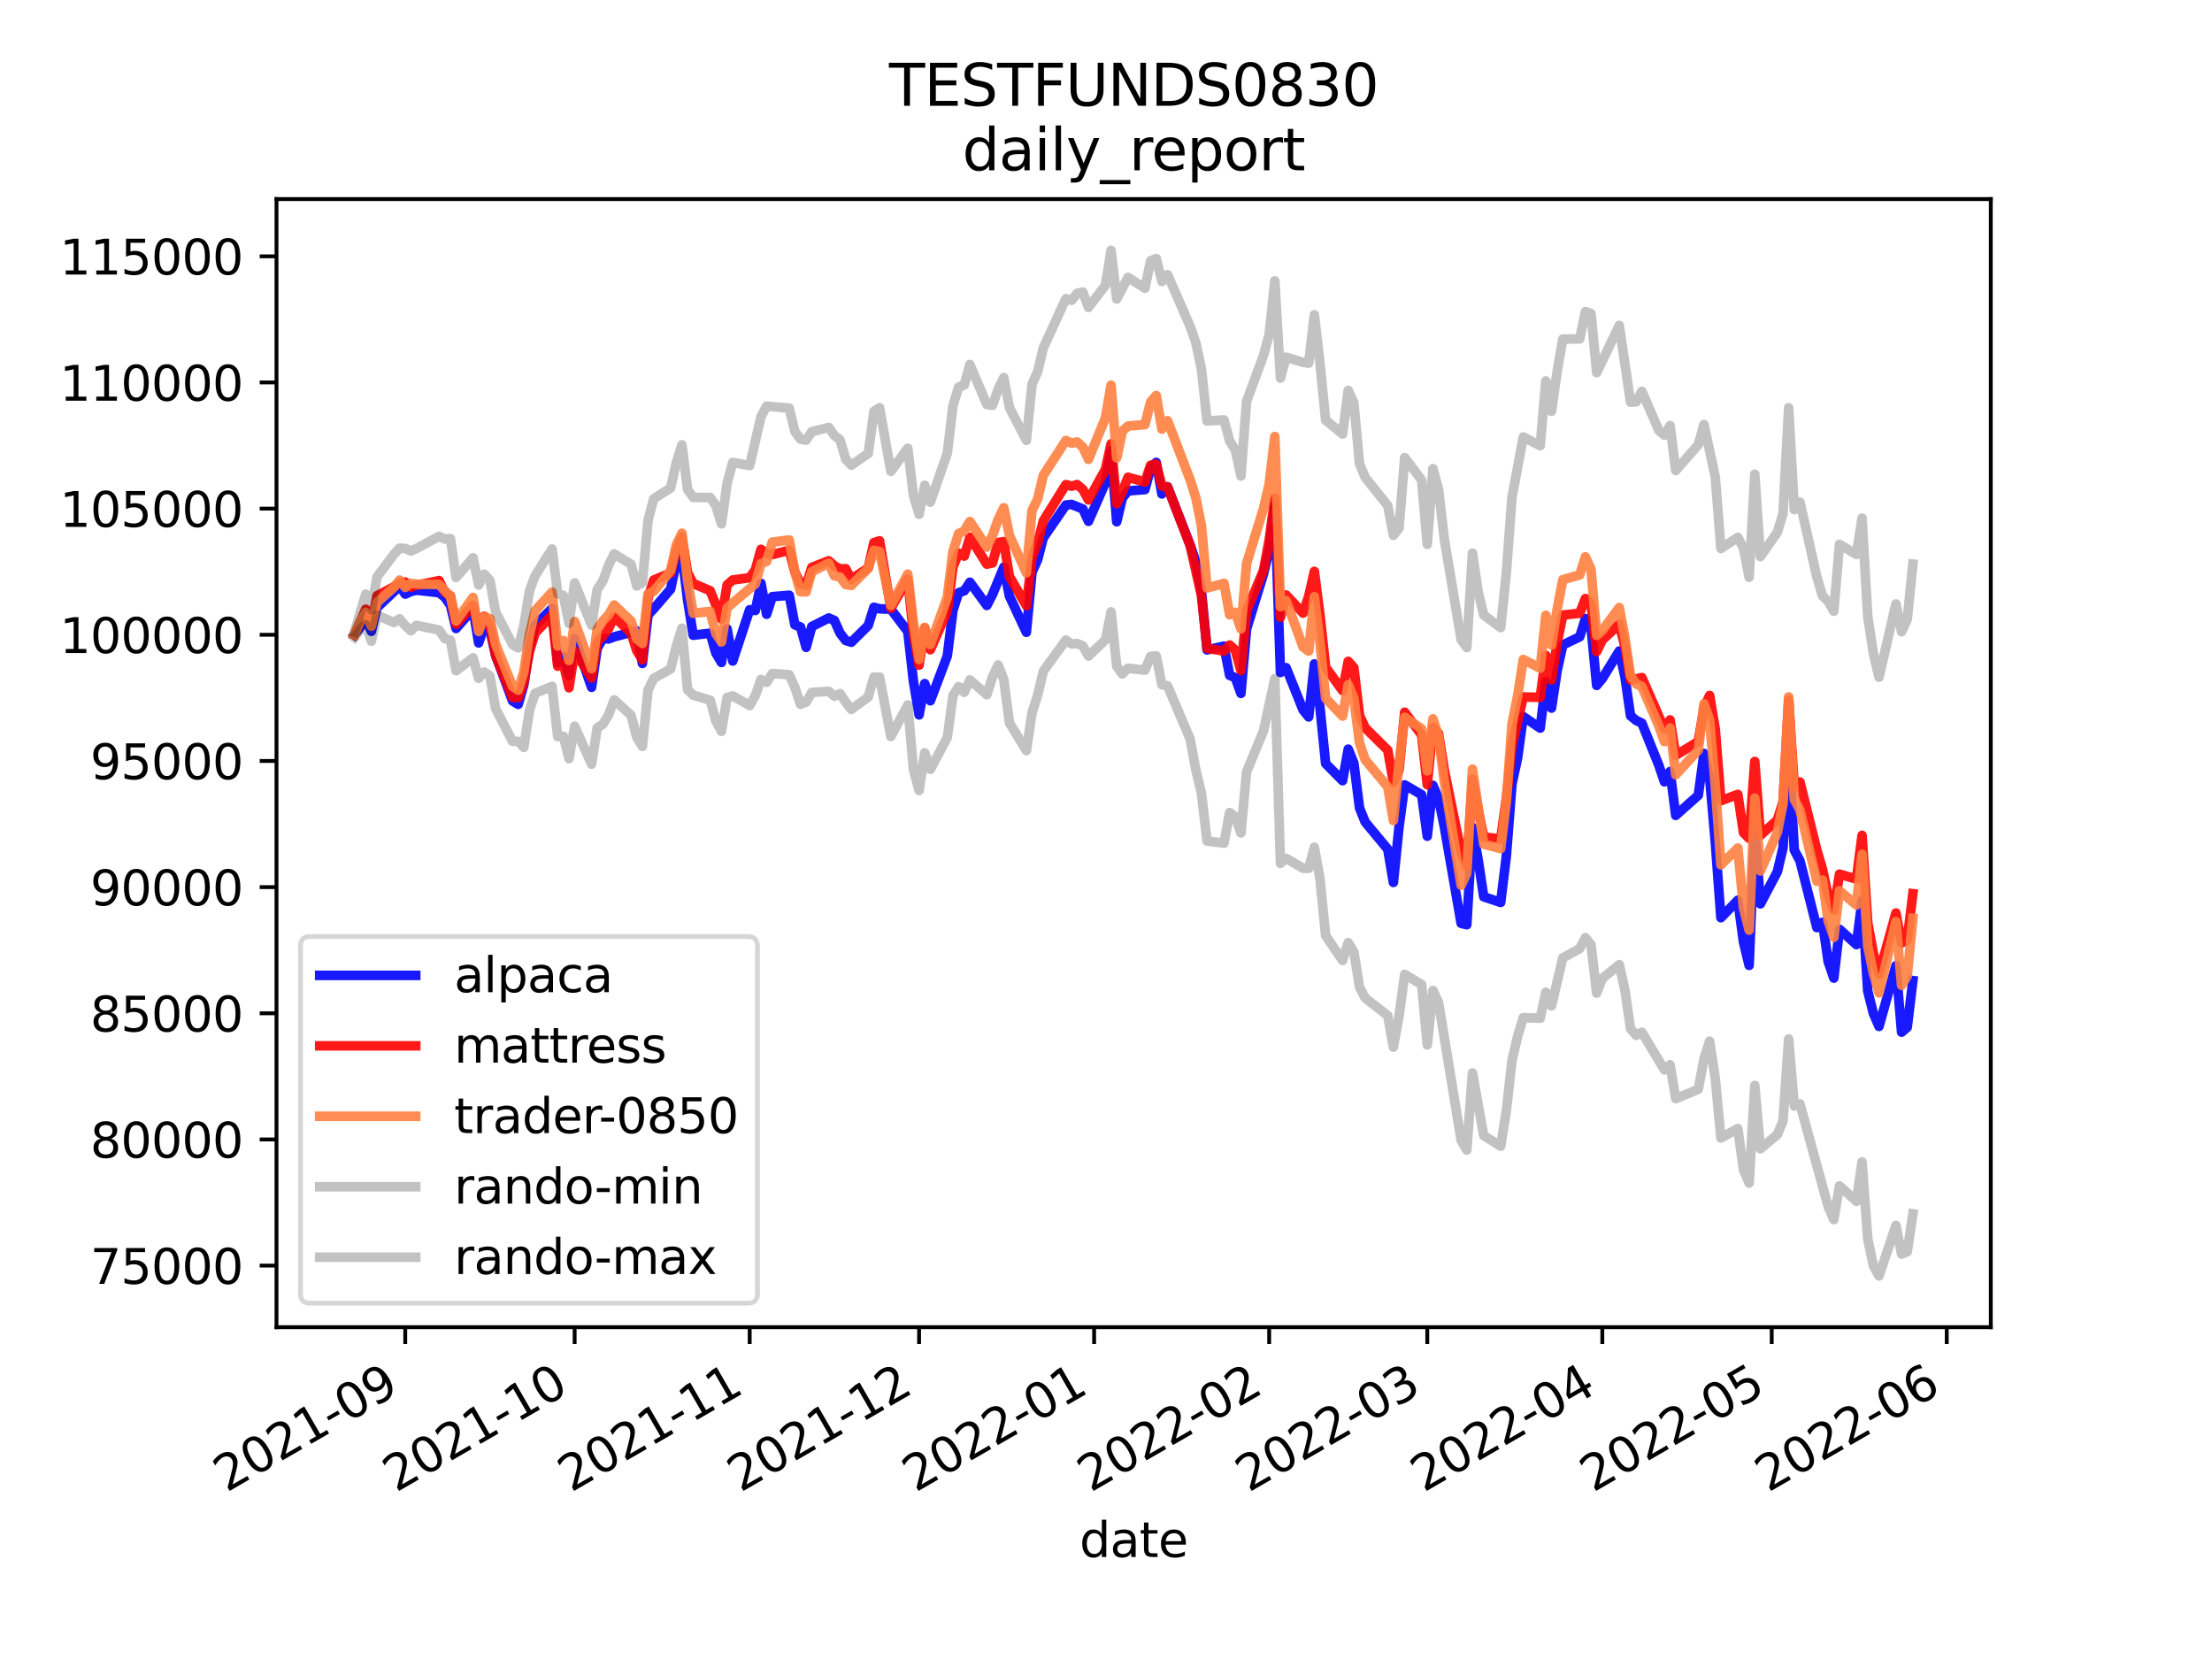 <?xml version="1.0" encoding="utf-8" standalone="no"?>
<!DOCTYPE svg PUBLIC "-//W3C//DTD SVG 1.1//EN"
  "http://www.w3.org/Graphics/SVG/1.1/DTD/svg11.dtd">
<svg height="345.6pt" version="1.1" viewBox="0 0 460.8 345.6" width="460.8pt" xmlns="http://www.w3.org/2000/svg" xmlns:xlink="http://www.w3.org/1999/xlink">
 <defs>
  <style type="text/css">*{stroke-linecap:butt;stroke-linejoin:round;}</style>
 </defs>
 <g id="figure_1">
  <g id="patch_1">
   <path d="M 0 345.6 
L 460.8 345.6 
L 460.8 0 
L 0 0 
z
" style="fill:#ffffff;"/>
  </g>
  <g id="axes_1">
   <g id="patch_2">
    <path d="M 57.6 276.48 
L 414.72 276.48 
L 414.72 41.472 
L 57.6 41.472 
z
" style="fill:#ffffff;"/>
   </g>
   <g id="matplotlib.axis_1">
    <g id="xtick_1">
     <g id="line2d_1">
      <defs>
       <path d="M 0 0 
L 0 3.5 
" id="m8f4bbc62ee" style="stroke:#000000;stroke-width:0.8;"/>
      </defs>
      <g>
       <use style="stroke:#000000;stroke-width:0.8;" x="84.419" xlink:href="#m8f4bbc62ee" y="276.48"/>
      </g>
     </g>
     <g id="text_1">
      <!-- 2021-09 -->
      <g transform="translate(47.194 310.952)rotate(-30)scale(0.1 -0.1)">
       <defs>
        <path d="M 1228 531 
L 3431 531 
L 3431 0 
L 469 0 
L 469 531 
Q 828 903 1448 1529 
Q 2069 2156 2228 2338 
Q 2531 2678 2651 2914 
Q 2772 3150 2772 3378 
Q 2772 3750 2511 3984 
Q 2250 4219 1831 4219 
Q 1534 4219 1204 4116 
Q 875 4013 500 3803 
L 500 4441 
Q 881 4594 1212 4672 
Q 1544 4750 1819 4750 
Q 2544 4750 2975 4387 
Q 3406 4025 3406 3419 
Q 3406 3131 3298 2873 
Q 3191 2616 2906 2266 
Q 2828 2175 2409 1742 
Q 1991 1309 1228 531 
z
" id="DejaVuSans-32" transform="scale(0.016)"/>
        <path d="M 2034 4250 
Q 1547 4250 1301 3770 
Q 1056 3291 1056 2328 
Q 1056 1369 1301 889 
Q 1547 409 2034 409 
Q 2525 409 2770 889 
Q 3016 1369 3016 2328 
Q 3016 3291 2770 3770 
Q 2525 4250 2034 4250 
z
M 2034 4750 
Q 2819 4750 3233 4129 
Q 3647 3509 3647 2328 
Q 3647 1150 3233 529 
Q 2819 -91 2034 -91 
Q 1250 -91 836 529 
Q 422 1150 422 2328 
Q 422 3509 836 4129 
Q 1250 4750 2034 4750 
z
" id="DejaVuSans-30" transform="scale(0.016)"/>
        <path d="M 794 531 
L 1825 531 
L 1825 4091 
L 703 3866 
L 703 4441 
L 1819 4666 
L 2450 4666 
L 2450 531 
L 3481 531 
L 3481 0 
L 794 0 
L 794 531 
z
" id="DejaVuSans-31" transform="scale(0.016)"/>
        <path d="M 313 2009 
L 1997 2009 
L 1997 1497 
L 313 1497 
L 313 2009 
z
" id="DejaVuSans-2d" transform="scale(0.016)"/>
        <path d="M 703 97 
L 703 672 
Q 941 559 1184 500 
Q 1428 441 1663 441 
Q 2288 441 2617 861 
Q 2947 1281 2994 2138 
Q 2813 1869 2534 1725 
Q 2256 1581 1919 1581 
Q 1219 1581 811 2004 
Q 403 2428 403 3163 
Q 403 3881 828 4315 
Q 1253 4750 1959 4750 
Q 2769 4750 3195 4129 
Q 3622 3509 3622 2328 
Q 3622 1225 3098 567 
Q 2575 -91 1691 -91 
Q 1453 -91 1209 -44 
Q 966 3 703 97 
z
M 1959 2075 
Q 2384 2075 2632 2365 
Q 2881 2656 2881 3163 
Q 2881 3666 2632 3958 
Q 2384 4250 1959 4250 
Q 1534 4250 1286 3958 
Q 1038 3666 1038 3163 
Q 1038 2656 1286 2365 
Q 1534 2075 1959 2075 
z
" id="DejaVuSans-39" transform="scale(0.016)"/>
       </defs>
       <use xlink:href="#DejaVuSans-32"/>
       <use x="63.623" xlink:href="#DejaVuSans-30"/>
       <use x="127.246" xlink:href="#DejaVuSans-32"/>
       <use x="190.869" xlink:href="#DejaVuSans-31"/>
       <use x="254.492" xlink:href="#DejaVuSans-2d"/>
       <use x="290.576" xlink:href="#DejaVuSans-30"/>
       <use x="354.199" xlink:href="#DejaVuSans-39"/>
      </g>
     </g>
    </g>
    <g id="xtick_2">
     <g id="line2d_2">
      <g>
       <use style="stroke:#000000;stroke-width:0.8;" x="119.708" xlink:href="#m8f4bbc62ee" y="276.48"/>
      </g>
     </g>
     <g id="text_2">
      <!-- 2021-10 -->
      <g transform="translate(82.483 310.952)rotate(-30)scale(0.1 -0.1)">
       <use xlink:href="#DejaVuSans-32"/>
       <use x="63.623" xlink:href="#DejaVuSans-30"/>
       <use x="127.246" xlink:href="#DejaVuSans-32"/>
       <use x="190.869" xlink:href="#DejaVuSans-31"/>
       <use x="254.492" xlink:href="#DejaVuSans-2d"/>
       <use x="290.576" xlink:href="#DejaVuSans-31"/>
       <use x="354.199" xlink:href="#DejaVuSans-30"/>
      </g>
     </g>
    </g>
    <g id="xtick_3">
     <g id="line2d_3">
      <g>
       <use style="stroke:#000000;stroke-width:0.8;" x="156.173" xlink:href="#m8f4bbc62ee" y="276.48"/>
      </g>
     </g>
     <g id="text_3">
      <!-- 2021-11 -->
      <g transform="translate(118.948 310.952)rotate(-30)scale(0.1 -0.1)">
       <use xlink:href="#DejaVuSans-32"/>
       <use x="63.623" xlink:href="#DejaVuSans-30"/>
       <use x="127.246" xlink:href="#DejaVuSans-32"/>
       <use x="190.869" xlink:href="#DejaVuSans-31"/>
       <use x="254.492" xlink:href="#DejaVuSans-2d"/>
       <use x="290.576" xlink:href="#DejaVuSans-31"/>
       <use x="354.199" xlink:href="#DejaVuSans-31"/>
      </g>
     </g>
    </g>
    <g id="xtick_4">
     <g id="line2d_4">
      <g>
       <use style="stroke:#000000;stroke-width:0.8;" x="191.461" xlink:href="#m8f4bbc62ee" y="276.48"/>
      </g>
     </g>
     <g id="text_4">
      <!-- 2021-12 -->
      <g transform="translate(154.236 310.952)rotate(-30)scale(0.1 -0.1)">
       <use xlink:href="#DejaVuSans-32"/>
       <use x="63.623" xlink:href="#DejaVuSans-30"/>
       <use x="127.246" xlink:href="#DejaVuSans-32"/>
       <use x="190.869" xlink:href="#DejaVuSans-31"/>
       <use x="254.492" xlink:href="#DejaVuSans-2d"/>
       <use x="290.576" xlink:href="#DejaVuSans-31"/>
       <use x="354.199" xlink:href="#DejaVuSans-32"/>
      </g>
     </g>
    </g>
    <g id="xtick_5">
     <g id="line2d_5">
      <g>
       <use style="stroke:#000000;stroke-width:0.8;" x="227.926" xlink:href="#m8f4bbc62ee" y="276.48"/>
      </g>
     </g>
     <g id="text_5">
      <!-- 2022-01 -->
      <g transform="translate(190.701 310.952)rotate(-30)scale(0.1 -0.1)">
       <use xlink:href="#DejaVuSans-32"/>
       <use x="63.623" xlink:href="#DejaVuSans-30"/>
       <use x="127.246" xlink:href="#DejaVuSans-32"/>
       <use x="190.869" xlink:href="#DejaVuSans-32"/>
       <use x="254.492" xlink:href="#DejaVuSans-2d"/>
       <use x="290.576" xlink:href="#DejaVuSans-30"/>
       <use x="354.199" xlink:href="#DejaVuSans-31"/>
      </g>
     </g>
    </g>
    <g id="xtick_6">
     <g id="line2d_6">
      <g>
       <use style="stroke:#000000;stroke-width:0.8;" x="264.391" xlink:href="#m8f4bbc62ee" y="276.48"/>
      </g>
     </g>
     <g id="text_6">
      <!-- 2022-02 -->
      <g transform="translate(227.166 310.952)rotate(-30)scale(0.1 -0.1)">
       <use xlink:href="#DejaVuSans-32"/>
       <use x="63.623" xlink:href="#DejaVuSans-30"/>
       <use x="127.246" xlink:href="#DejaVuSans-32"/>
       <use x="190.869" xlink:href="#DejaVuSans-32"/>
       <use x="254.492" xlink:href="#DejaVuSans-2d"/>
       <use x="290.576" xlink:href="#DejaVuSans-30"/>
       <use x="354.199" xlink:href="#DejaVuSans-32"/>
      </g>
     </g>
    </g>
    <g id="xtick_7">
     <g id="line2d_7">
      <g>
       <use style="stroke:#000000;stroke-width:0.8;" x="297.327" xlink:href="#m8f4bbc62ee" y="276.48"/>
      </g>
     </g>
     <g id="text_7">
      <!-- 2022-03 -->
      <g transform="translate(260.102 310.952)rotate(-30)scale(0.1 -0.1)">
       <defs>
        <path d="M 2597 2516 
Q 3050 2419 3304 2112 
Q 3559 1806 3559 1356 
Q 3559 666 3084 287 
Q 2609 -91 1734 -91 
Q 1441 -91 1130 -33 
Q 819 25 488 141 
L 488 750 
Q 750 597 1062 519 
Q 1375 441 1716 441 
Q 2309 441 2620 675 
Q 2931 909 2931 1356 
Q 2931 1769 2642 2001 
Q 2353 2234 1838 2234 
L 1294 2234 
L 1294 2753 
L 1863 2753 
Q 2328 2753 2575 2939 
Q 2822 3125 2822 3475 
Q 2822 3834 2567 4026 
Q 2313 4219 1838 4219 
Q 1578 4219 1281 4162 
Q 984 4106 628 3988 
L 628 4550 
Q 988 4650 1302 4700 
Q 1616 4750 1894 4750 
Q 2613 4750 3031 4423 
Q 3450 4097 3450 3541 
Q 3450 3153 3228 2886 
Q 3006 2619 2597 2516 
z
" id="DejaVuSans-33" transform="scale(0.016)"/>
       </defs>
       <use xlink:href="#DejaVuSans-32"/>
       <use x="63.623" xlink:href="#DejaVuSans-30"/>
       <use x="127.246" xlink:href="#DejaVuSans-32"/>
       <use x="190.869" xlink:href="#DejaVuSans-32"/>
       <use x="254.492" xlink:href="#DejaVuSans-2d"/>
       <use x="290.576" xlink:href="#DejaVuSans-30"/>
       <use x="354.199" xlink:href="#DejaVuSans-33"/>
      </g>
     </g>
    </g>
    <g id="xtick_8">
     <g id="line2d_8">
      <g>
       <use style="stroke:#000000;stroke-width:0.8;" x="333.792" xlink:href="#m8f4bbc62ee" y="276.48"/>
      </g>
     </g>
     <g id="text_8">
      <!-- 2022-04 -->
      <g transform="translate(296.567 310.952)rotate(-30)scale(0.1 -0.1)">
       <defs>
        <path d="M 2419 4116 
L 825 1625 
L 2419 1625 
L 2419 4116 
z
M 2253 4666 
L 3047 4666 
L 3047 1625 
L 3713 1625 
L 3713 1100 
L 3047 1100 
L 3047 0 
L 2419 0 
L 2419 1100 
L 313 1100 
L 313 1709 
L 2253 4666 
z
" id="DejaVuSans-34" transform="scale(0.016)"/>
       </defs>
       <use xlink:href="#DejaVuSans-32"/>
       <use x="63.623" xlink:href="#DejaVuSans-30"/>
       <use x="127.246" xlink:href="#DejaVuSans-32"/>
       <use x="190.869" xlink:href="#DejaVuSans-32"/>
       <use x="254.492" xlink:href="#DejaVuSans-2d"/>
       <use x="290.576" xlink:href="#DejaVuSans-30"/>
       <use x="354.199" xlink:href="#DejaVuSans-34"/>
      </g>
     </g>
    </g>
    <g id="xtick_9">
     <g id="line2d_9">
      <g>
       <use style="stroke:#000000;stroke-width:0.8;" x="369.08" xlink:href="#m8f4bbc62ee" y="276.48"/>
      </g>
     </g>
     <g id="text_9">
      <!-- 2022-05 -->
      <g transform="translate(331.855 310.952)rotate(-30)scale(0.1 -0.1)">
       <defs>
        <path d="M 691 4666 
L 3169 4666 
L 3169 4134 
L 1269 4134 
L 1269 2991 
Q 1406 3038 1543 3061 
Q 1681 3084 1819 3084 
Q 2600 3084 3056 2656 
Q 3513 2228 3513 1497 
Q 3513 744 3044 326 
Q 2575 -91 1722 -91 
Q 1428 -91 1123 -41 
Q 819 9 494 109 
L 494 744 
Q 775 591 1075 516 
Q 1375 441 1709 441 
Q 2250 441 2565 725 
Q 2881 1009 2881 1497 
Q 2881 1984 2565 2268 
Q 2250 2553 1709 2553 
Q 1456 2553 1204 2497 
Q 953 2441 691 2322 
L 691 4666 
z
" id="DejaVuSans-35" transform="scale(0.016)"/>
       </defs>
       <use xlink:href="#DejaVuSans-32"/>
       <use x="63.623" xlink:href="#DejaVuSans-30"/>
       <use x="127.246" xlink:href="#DejaVuSans-32"/>
       <use x="190.869" xlink:href="#DejaVuSans-32"/>
       <use x="254.492" xlink:href="#DejaVuSans-2d"/>
       <use x="290.576" xlink:href="#DejaVuSans-30"/>
       <use x="354.199" xlink:href="#DejaVuSans-35"/>
      </g>
     </g>
    </g>
    <g id="xtick_10">
     <g id="line2d_10">
      <g>
       <use style="stroke:#000000;stroke-width:0.8;" x="405.545" xlink:href="#m8f4bbc62ee" y="276.48"/>
      </g>
     </g>
     <g id="text_10">
      <!-- 2022-06 -->
      <g transform="translate(368.32 310.952)rotate(-30)scale(0.1 -0.1)">
       <defs>
        <path d="M 2113 2584 
Q 1688 2584 1439 2293 
Q 1191 2003 1191 1497 
Q 1191 994 1439 701 
Q 1688 409 2113 409 
Q 2538 409 2786 701 
Q 3034 994 3034 1497 
Q 3034 2003 2786 2293 
Q 2538 2584 2113 2584 
z
M 3366 4563 
L 3366 3988 
Q 3128 4100 2886 4159 
Q 2644 4219 2406 4219 
Q 1781 4219 1451 3797 
Q 1122 3375 1075 2522 
Q 1259 2794 1537 2939 
Q 1816 3084 2150 3084 
Q 2853 3084 3261 2657 
Q 3669 2231 3669 1497 
Q 3669 778 3244 343 
Q 2819 -91 2113 -91 
Q 1303 -91 875 529 
Q 447 1150 447 2328 
Q 447 3434 972 4092 
Q 1497 4750 2381 4750 
Q 2619 4750 2861 4703 
Q 3103 4656 3366 4563 
z
" id="DejaVuSans-36" transform="scale(0.016)"/>
       </defs>
       <use xlink:href="#DejaVuSans-32"/>
       <use x="63.623" xlink:href="#DejaVuSans-30"/>
       <use x="127.246" xlink:href="#DejaVuSans-32"/>
       <use x="190.869" xlink:href="#DejaVuSans-32"/>
       <use x="254.492" xlink:href="#DejaVuSans-2d"/>
       <use x="290.576" xlink:href="#DejaVuSans-30"/>
       <use x="354.199" xlink:href="#DejaVuSans-36"/>
      </g>
     </g>
    </g>
    <g id="text_11">
     <!-- date -->
     <g transform="translate(224.885 324.351)scale(0.1 -0.1)">
      <defs>
       <path d="M 2906 2969 
L 2906 4863 
L 3481 4863 
L 3481 0 
L 2906 0 
L 2906 525 
Q 2725 213 2448 61 
Q 2172 -91 1784 -91 
Q 1150 -91 751 415 
Q 353 922 353 1747 
Q 353 2572 751 3078 
Q 1150 3584 1784 3584 
Q 2172 3584 2448 3432 
Q 2725 3281 2906 2969 
z
M 947 1747 
Q 947 1113 1208 752 
Q 1469 391 1925 391 
Q 2381 391 2643 752 
Q 2906 1113 2906 1747 
Q 2906 2381 2643 2742 
Q 2381 3103 1925 3103 
Q 1469 3103 1208 2742 
Q 947 2381 947 1747 
z
" id="DejaVuSans-64" transform="scale(0.016)"/>
       <path d="M 2194 1759 
Q 1497 1759 1228 1600 
Q 959 1441 959 1056 
Q 959 750 1161 570 
Q 1363 391 1709 391 
Q 2188 391 2477 730 
Q 2766 1069 2766 1631 
L 2766 1759 
L 2194 1759 
z
M 3341 1997 
L 3341 0 
L 2766 0 
L 2766 531 
Q 2569 213 2275 61 
Q 1981 -91 1556 -91 
Q 1019 -91 701 211 
Q 384 513 384 1019 
Q 384 1609 779 1909 
Q 1175 2209 1959 2209 
L 2766 2209 
L 2766 2266 
Q 2766 2663 2505 2880 
Q 2244 3097 1772 3097 
Q 1472 3097 1187 3025 
Q 903 2953 641 2809 
L 641 3341 
Q 956 3463 1253 3523 
Q 1550 3584 1831 3584 
Q 2591 3584 2966 3190 
Q 3341 2797 3341 1997 
z
" id="DejaVuSans-61" transform="scale(0.016)"/>
       <path d="M 1172 4494 
L 1172 3500 
L 2356 3500 
L 2356 3053 
L 1172 3053 
L 1172 1153 
Q 1172 725 1289 603 
Q 1406 481 1766 481 
L 2356 481 
L 2356 0 
L 1766 0 
Q 1100 0 847 248 
Q 594 497 594 1153 
L 594 3053 
L 172 3053 
L 172 3500 
L 594 3500 
L 594 4494 
L 1172 4494 
z
" id="DejaVuSans-74" transform="scale(0.016)"/>
       <path d="M 3597 1894 
L 3597 1613 
L 953 1613 
Q 991 1019 1311 708 
Q 1631 397 2203 397 
Q 2534 397 2845 478 
Q 3156 559 3463 722 
L 3463 178 
Q 3153 47 2828 -22 
Q 2503 -91 2169 -91 
Q 1331 -91 842 396 
Q 353 884 353 1716 
Q 353 2575 817 3079 
Q 1281 3584 2069 3584 
Q 2775 3584 3186 3129 
Q 3597 2675 3597 1894 
z
M 3022 2063 
Q 3016 2534 2758 2815 
Q 2500 3097 2075 3097 
Q 1594 3097 1305 2825 
Q 1016 2553 972 2059 
L 3022 2063 
z
" id="DejaVuSans-65" transform="scale(0.016)"/>
      </defs>
      <use xlink:href="#DejaVuSans-64"/>
      <use x="63.477" xlink:href="#DejaVuSans-61"/>
      <use x="124.756" xlink:href="#DejaVuSans-74"/>
      <use x="163.965" xlink:href="#DejaVuSans-65"/>
     </g>
    </g>
   </g>
   <g id="matplotlib.axis_2">
    <g id="ytick_1">
     <g id="line2d_11">
      <defs>
       <path d="M 0 0 
L -3.5 0 
" id="ma0d577f1cc" style="stroke:#000000;stroke-width:0.8;"/>
      </defs>
      <g>
       <use style="stroke:#000000;stroke-width:0.8;" x="57.6" xlink:href="#ma0d577f1cc" y="263.649"/>
      </g>
     </g>
     <g id="text_12">
      <!-- 75000 -->
      <g transform="translate(18.788 267.449)scale(0.1 -0.1)">
       <defs>
        <path d="M 525 4666 
L 3525 4666 
L 3525 4397 
L 1831 0 
L 1172 0 
L 2766 4134 
L 525 4134 
L 525 4666 
z
" id="DejaVuSans-37" transform="scale(0.016)"/>
       </defs>
       <use xlink:href="#DejaVuSans-37"/>
       <use x="63.623" xlink:href="#DejaVuSans-35"/>
       <use x="127.246" xlink:href="#DejaVuSans-30"/>
       <use x="190.869" xlink:href="#DejaVuSans-30"/>
       <use x="254.492" xlink:href="#DejaVuSans-30"/>
      </g>
     </g>
    </g>
    <g id="ytick_2">
     <g id="line2d_12">
      <g>
       <use style="stroke:#000000;stroke-width:0.8;" x="57.6" xlink:href="#ma0d577f1cc" y="237.367"/>
      </g>
     </g>
     <g id="text_13">
      <!-- 80000 -->
      <g transform="translate(18.788 241.166)scale(0.1 -0.1)">
       <defs>
        <path d="M 2034 2216 
Q 1584 2216 1326 1975 
Q 1069 1734 1069 1313 
Q 1069 891 1326 650 
Q 1584 409 2034 409 
Q 2484 409 2743 651 
Q 3003 894 3003 1313 
Q 3003 1734 2745 1975 
Q 2488 2216 2034 2216 
z
M 1403 2484 
Q 997 2584 770 2862 
Q 544 3141 544 3541 
Q 544 4100 942 4425 
Q 1341 4750 2034 4750 
Q 2731 4750 3128 4425 
Q 3525 4100 3525 3541 
Q 3525 3141 3298 2862 
Q 3072 2584 2669 2484 
Q 3125 2378 3379 2068 
Q 3634 1759 3634 1313 
Q 3634 634 3220 271 
Q 2806 -91 2034 -91 
Q 1263 -91 848 271 
Q 434 634 434 1313 
Q 434 1759 690 2068 
Q 947 2378 1403 2484 
z
M 1172 3481 
Q 1172 3119 1398 2916 
Q 1625 2713 2034 2713 
Q 2441 2713 2670 2916 
Q 2900 3119 2900 3481 
Q 2900 3844 2670 4047 
Q 2441 4250 2034 4250 
Q 1625 4250 1398 4047 
Q 1172 3844 1172 3481 
z
" id="DejaVuSans-38" transform="scale(0.016)"/>
       </defs>
       <use xlink:href="#DejaVuSans-38"/>
       <use x="63.623" xlink:href="#DejaVuSans-30"/>
       <use x="127.246" xlink:href="#DejaVuSans-30"/>
       <use x="190.869" xlink:href="#DejaVuSans-30"/>
       <use x="254.492" xlink:href="#DejaVuSans-30"/>
      </g>
     </g>
    </g>
    <g id="ytick_3">
     <g id="line2d_13">
      <g>
       <use style="stroke:#000000;stroke-width:0.8;" x="57.6" xlink:href="#ma0d577f1cc" y="211.085"/>
      </g>
     </g>
     <g id="text_14">
      <!-- 85000 -->
      <g transform="translate(18.788 214.884)scale(0.1 -0.1)">
       <use xlink:href="#DejaVuSans-38"/>
       <use x="63.623" xlink:href="#DejaVuSans-35"/>
       <use x="127.246" xlink:href="#DejaVuSans-30"/>
       <use x="190.869" xlink:href="#DejaVuSans-30"/>
       <use x="254.492" xlink:href="#DejaVuSans-30"/>
      </g>
     </g>
    </g>
    <g id="ytick_4">
     <g id="line2d_14">
      <g>
       <use style="stroke:#000000;stroke-width:0.8;" x="57.6" xlink:href="#ma0d577f1cc" y="184.803"/>
      </g>
     </g>
     <g id="text_15">
      <!-- 90000 -->
      <g transform="translate(18.788 188.602)scale(0.1 -0.1)">
       <use xlink:href="#DejaVuSans-39"/>
       <use x="63.623" xlink:href="#DejaVuSans-30"/>
       <use x="127.246" xlink:href="#DejaVuSans-30"/>
       <use x="190.869" xlink:href="#DejaVuSans-30"/>
       <use x="254.492" xlink:href="#DejaVuSans-30"/>
      </g>
     </g>
    </g>
    <g id="ytick_5">
     <g id="line2d_15">
      <g>
       <use style="stroke:#000000;stroke-width:0.8;" x="57.6" xlink:href="#ma0d577f1cc" y="158.521"/>
      </g>
     </g>
     <g id="text_16">
      <!-- 95000 -->
      <g transform="translate(18.788 162.32)scale(0.1 -0.1)">
       <use xlink:href="#DejaVuSans-39"/>
       <use x="63.623" xlink:href="#DejaVuSans-35"/>
       <use x="127.246" xlink:href="#DejaVuSans-30"/>
       <use x="190.869" xlink:href="#DejaVuSans-30"/>
       <use x="254.492" xlink:href="#DejaVuSans-30"/>
      </g>
     </g>
    </g>
    <g id="ytick_6">
     <g id="line2d_16">
      <g>
       <use style="stroke:#000000;stroke-width:0.8;" x="57.6" xlink:href="#ma0d577f1cc" y="132.238"/>
      </g>
     </g>
     <g id="text_17">
      <!-- 100000 -->
      <g transform="translate(12.425 136.038)scale(0.1 -0.1)">
       <use xlink:href="#DejaVuSans-31"/>
       <use x="63.623" xlink:href="#DejaVuSans-30"/>
       <use x="127.246" xlink:href="#DejaVuSans-30"/>
       <use x="190.869" xlink:href="#DejaVuSans-30"/>
       <use x="254.492" xlink:href="#DejaVuSans-30"/>
       <use x="318.115" xlink:href="#DejaVuSans-30"/>
      </g>
     </g>
    </g>
    <g id="ytick_7">
     <g id="line2d_17">
      <g>
       <use style="stroke:#000000;stroke-width:0.8;" x="57.6" xlink:href="#ma0d577f1cc" y="105.956"/>
      </g>
     </g>
     <g id="text_18">
      <!-- 105000 -->
      <g transform="translate(12.425 109.755)scale(0.1 -0.1)">
       <use xlink:href="#DejaVuSans-31"/>
       <use x="63.623" xlink:href="#DejaVuSans-30"/>
       <use x="127.246" xlink:href="#DejaVuSans-35"/>
       <use x="190.869" xlink:href="#DejaVuSans-30"/>
       <use x="254.492" xlink:href="#DejaVuSans-30"/>
       <use x="318.115" xlink:href="#DejaVuSans-30"/>
      </g>
     </g>
    </g>
    <g id="ytick_8">
     <g id="line2d_18">
      <g>
       <use style="stroke:#000000;stroke-width:0.8;" x="57.6" xlink:href="#ma0d577f1cc" y="79.674"/>
      </g>
     </g>
     <g id="text_19">
      <!-- 110000 -->
      <g transform="translate(12.425 83.473)scale(0.1 -0.1)">
       <use xlink:href="#DejaVuSans-31"/>
       <use x="63.623" xlink:href="#DejaVuSans-31"/>
       <use x="127.246" xlink:href="#DejaVuSans-30"/>
       <use x="190.869" xlink:href="#DejaVuSans-30"/>
       <use x="254.492" xlink:href="#DejaVuSans-30"/>
       <use x="318.115" xlink:href="#DejaVuSans-30"/>
      </g>
     </g>
    </g>
    <g id="ytick_9">
     <g id="line2d_19">
      <g>
       <use style="stroke:#000000;stroke-width:0.8;" x="57.6" xlink:href="#ma0d577f1cc" y="53.392"/>
      </g>
     </g>
     <g id="text_20">
      <!-- 115000 -->
      <g transform="translate(12.425 57.191)scale(0.1 -0.1)">
       <use xlink:href="#DejaVuSans-31"/>
       <use x="63.623" xlink:href="#DejaVuSans-31"/>
       <use x="127.246" xlink:href="#DejaVuSans-35"/>
       <use x="190.869" xlink:href="#DejaVuSans-30"/>
       <use x="254.492" xlink:href="#DejaVuSans-30"/>
       <use x="318.115" xlink:href="#DejaVuSans-30"/>
      </g>
     </g>
    </g>
   </g>
   <g id="line2d_20">
    <path clip-path="url(#pb9e9b58c7b)" d="M 73.833 132.238 
L 75.009 130.71 
L 76.185 128.928 
L 77.362 131.517 
L 78.538 126.586 
L 83.243 122.112 
L 84.419 123.759 
L 85.596 123.229 
L 86.772 122.951 
L 91.477 123.47 
L 92.653 124.407 
L 93.83 126.091 
L 95.006 130.928 
L 98.535 126.89 
L 99.711 133.935 
L 100.887 130.464 
L 102.064 131.282 
L 103.24 136.491 
L 106.769 146.021 
L 107.945 146.736 
L 109.121 142.665 
L 110.298 134.907 
L 111.474 130.257 
L 115.003 126.743 
L 116.179 138.034 
L 117.355 136.721 
L 118.532 140.705 
L 119.708 133.023 
L 123.237 143.175 
L 124.413 135.056 
L 125.589 133.013 
L 126.766 133.105 
L 127.942 132.664 
L 132.647 131.414 
L 133.823 138.206 
L 135 128.084 
L 136.176 126.826 
L 139.705 122.721 
L 140.881 117.23 
L 142.057 115.271 
L 143.234 124.976 
L 144.41 132.334 
L 147.939 131.904 
L 149.115 136.016 
L 150.291 138.002 
L 151.468 130.99 
L 152.644 137.704 
L 156.173 127.016 
L 157.349 127.177 
L 158.525 121.51 
L 159.702 127.96 
L 160.878 124.297 
L 164.407 124.008 
L 165.583 130.162 
L 166.759 130.615 
L 167.935 134.857 
L 169.112 130.522 
L 172.641 128.74 
L 173.817 129.251 
L 174.993 131.888 
L 176.169 133.418 
L 177.346 133.793 
L 180.875 130.289 
L 182.051 126.508 
L 183.227 126.831 
L 185.58 126.907 
L 189.109 131.559 
L 190.285 141.93 
L 191.461 148.924 
L 192.637 142.403 
L 193.814 145.983 
L 197.343 136.629 
L 198.519 127.147 
L 199.695 123.469 
L 200.871 123.081 
L 202.048 121.292 
L 205.577 126.124 
L 206.753 123.86 
L 209.105 118.149 
L 210.282 124.195 
L 213.811 131.72 
L 214.987 119.203 
L 216.163 116.579 
L 217.339 112.03 
L 222.045 105.203 
L 223.221 105.081 
L 225.573 106.027 
L 226.75 108.597 
L 230.279 100.549 
L 231.455 93.86 
L 232.631 108.697 
L 233.807 103.746 
L 234.984 102.266 
L 238.513 101.987 
L 239.689 97.609 
L 240.865 96.318 
L 242.041 102.9 
L 243.218 101.396 
L 247.923 113.516 
L 249.099 116.997 
L 250.275 123.03 
L 251.452 135.382 
L 254.981 134.597 
L 256.157 140.69 
L 257.333 141.163 
L 258.509 144.453 
L 259.686 131.025 
L 263.215 119.572 
L 264.391 114.56 
L 265.567 105.212 
L 266.743 140.098 
L 267.92 139.09 
L 271.449 147.898 
L 272.625 149.349 
L 273.801 138.316 
L 274.977 147.417 
L 276.154 159.055 
L 279.683 162.631 
L 280.859 156.06 
L 282.035 158.986 
L 283.211 168.303 
L 284.388 171.233 
L 289.093 176.904 
L 290.269 183.83 
L 291.445 172.225 
L 292.622 163.506 
L 296.151 165.553 
L 297.327 174.197 
L 298.503 163.603 
L 299.679 166.384 
L 300.856 172.104 
L 304.385 192.347 
L 305.561 192.633 
L 306.737 172.375 
L 307.913 179.006 
L 309.09 186.818 
L 312.618 187.992 
L 313.795 178.365 
L 314.971 163.336 
L 316.147 157.866 
L 317.324 149.273 
L 320.852 151.679 
L 322.029 141.991 
L 323.205 147.508 
L 324.381 139.722 
L 325.558 134.361 
L 329.086 132.657 
L 330.263 128.862 
L 331.439 130.578 
L 332.615 142.788 
L 333.792 141.357 
L 337.32 135.616 
L 338.497 140.972 
L 339.673 149.119 
L 340.849 150.086 
L 342.026 150.631 
L 345.554 159.393 
L 346.731 162.867 
L 347.907 160.721 
L 349.083 169.861 
L 353.788 165.671 
L 354.965 156.953 
L 356.141 161.916 
L 357.317 175.302 
L 358.494 191.177 
L 362.022 187.53 
L 363.199 196.261 
L 364.375 201.108 
L 365.551 172.644 
L 366.728 188.291 
L 370.256 181.591 
L 371.433 176.618 
L 372.609 156.118 
L 373.785 177.092 
L 374.962 179.324 
L 378.49 193.239 
L 379.667 192.132 
L 380.843 200.316 
L 382.019 203.754 
L 383.196 193.586 
L 386.724 196.779 
L 387.901 187.592 
L 389.077 206.409 
L 390.253 211.109 
L 391.43 213.825 
L 394.958 201.166 
L 396.135 215.023 
L 397.311 214.007 
L 398.487 204.276 
L 398.487 204.276 
" style="fill:none;stroke:#0000ff;stroke-linecap:square;stroke-opacity:0.9;stroke-width:2;"/>
   </g>
   <g id="line2d_21">
    <path clip-path="url(#pb9e9b58c7b)" d="M 73.833 132.238 
L 76.185 126.907 
L 77.362 130.214 
L 78.538 124.112 
L 82.067 122.237 
L 83.243 121.459 
L 84.419 121.249 
L 85.596 122.319 
L 86.772 121.926 
L 91.477 120.95 
L 92.653 123.384 
L 93.83 124.128 
L 95.006 130.047 
L 98.535 126.078 
L 99.711 130.985 
L 100.887 128.356 
L 102.064 130.255 
L 103.24 136.562 
L 106.769 145.289 
L 107.945 145.321 
L 109.121 142.203 
L 110.298 135.699 
L 111.474 131.892 
L 115.003 128.119 
L 116.179 138.782 
L 117.355 138.186 
L 118.532 143.272 
L 119.708 135.677 
L 123.237 141.214 
L 124.413 133.706 
L 125.589 132.528 
L 126.766 130.976 
L 127.942 128.464 
L 131.471 131.872 
L 132.647 135.542 
L 133.823 137.444 
L 135 124.559 
L 136.176 120.848 
L 139.705 119.357 
L 140.881 114.804 
L 142.057 111.863 
L 143.234 119.275 
L 144.41 121.551 
L 147.939 123.058 
L 150.291 128.942 
L 151.468 121.854 
L 152.644 120.816 
L 156.173 120.354 
L 157.349 118.71 
L 158.525 114.441 
L 159.702 115.264 
L 160.878 115.534 
L 164.407 114.63 
L 165.583 119.147 
L 166.759 121.591 
L 167.935 121.918 
L 169.112 118.202 
L 172.641 116.819 
L 173.817 117.875 
L 174.993 118.518 
L 176.169 118.466 
L 177.346 120.653 
L 180.875 118.311 
L 182.051 113.037 
L 183.227 112.661 
L 185.58 126.717 
L 189.109 120.645 
L 190.285 132.081 
L 191.461 138.561 
L 192.637 130.838 
L 193.814 135.346 
L 197.343 127.309 
L 198.519 118.128 
L 199.695 115.219 
L 200.871 115.842 
L 202.048 111.918 
L 205.577 117.524 
L 206.753 117.281 
L 207.929 113.021 
L 209.105 112.836 
L 210.282 120.087 
L 213.811 126.191 
L 214.987 116.092 
L 216.163 113.128 
L 217.339 108.508 
L 222.045 100.949 
L 223.221 101.283 
L 224.397 100.952 
L 225.573 101.961 
L 226.75 104.154 
L 230.279 97.783 
L 231.455 92.464 
L 232.631 104.907 
L 233.807 102.42 
L 234.984 99.427 
L 238.513 100.403 
L 239.689 96.905 
L 240.865 96.695 
L 242.041 101.241 
L 243.218 101.448 
L 247.923 113.633 
L 250.275 124.045 
L 251.452 135.06 
L 254.981 135.629 
L 256.157 134.364 
L 257.333 135.44 
L 258.509 139.696 
L 259.686 127.258 
L 263.215 118.812 
L 264.391 112.495 
L 265.567 103.787 
L 266.743 128.592 
L 267.92 123.95 
L 271.449 127.72 
L 272.625 124.238 
L 273.801 119.036 
L 274.977 128.127 
L 276.154 138.986 
L 279.683 143.884 
L 280.859 137.772 
L 282.035 139.08 
L 283.211 149.001 
L 284.388 151.611 
L 289.093 156.272 
L 290.269 162.951 
L 291.445 160.415 
L 292.622 148.37 
L 296.151 153.089 
L 297.327 163.468 
L 298.503 151.551 
L 299.679 152.792 
L 300.856 160.346 
L 304.385 177.537 
L 305.561 180.406 
L 306.737 162.357 
L 307.913 168.678 
L 309.09 174.361 
L 312.618 174.77 
L 313.795 166.436 
L 314.971 155.42 
L 317.324 145.199 
L 320.852 145.264 
L 322.029 136.528 
L 323.205 141.64 
L 324.381 133.933 
L 325.558 128.132 
L 329.086 127.744 
L 330.263 124.694 
L 331.439 125.754 
L 332.615 135.751 
L 333.792 133.325 
L 337.32 130.039 
L 338.497 134.655 
L 339.673 141.69 
L 342.026 141.147 
L 346.731 151.873 
L 347.907 149.97 
L 349.083 157.34 
L 353.788 154.471 
L 354.965 147.423 
L 356.141 144.885 
L 357.317 151.87 
L 358.494 166.805 
L 362.022 165.489 
L 363.199 173.46 
L 364.375 174.644 
L 365.551 158.626 
L 366.728 174.005 
L 370.256 170.81 
L 371.433 167.049 
L 372.609 145.882 
L 373.785 163.973 
L 374.962 162.905 
L 378.49 177.11 
L 379.667 181.092 
L 380.843 186.658 
L 382.019 189.561 
L 383.196 182.099 
L 386.724 183.133 
L 387.901 174.022 
L 389.077 192.183 
L 390.253 198.552 
L 391.43 202.921 
L 394.958 190.198 
L 396.135 196.455 
L 397.311 195.757 
L 398.487 186.179 
L 398.487 186.179 
" style="fill:none;stroke:#ff0000;stroke-linecap:square;stroke-opacity:0.9;stroke-width:2;"/>
   </g>
   <g id="line2d_22">
    <path clip-path="url(#pb9e9b58c7b)" d="M 73.833 132.238 
L 75.009 129.436 
L 76.185 127.583 
L 77.362 130.448 
L 78.538 125.498 
L 82.067 122.348 
L 83.243 120.85 
L 84.419 122.37 
L 85.596 121.504 
L 86.772 121.675 
L 91.477 121.782 
L 93.83 124.24 
L 95.006 129.385 
L 98.535 124.464 
L 99.711 131.555 
L 100.887 128.438 
L 102.064 128.925 
L 103.24 134.176 
L 106.769 142.976 
L 107.945 143.77 
L 109.121 139.949 
L 110.298 132.133 
L 111.474 127.208 
L 115.003 123.351 
L 116.179 134.565 
L 117.355 133.446 
L 118.532 137.595 
L 119.708 129.473 
L 123.237 139.289 
L 124.413 131.072 
L 125.589 129.35 
L 126.766 128.128 
L 127.942 126.039 
L 131.471 129.39 
L 132.647 133.102 
L 133.823 134.048 
L 135 123.705 
L 136.176 123.178 
L 139.705 118.883 
L 140.881 113.538 
L 142.057 111.078 
L 143.234 120.947 
L 144.41 127.758 
L 147.939 127.372 
L 149.115 131.969 
L 150.291 133.726 
L 151.468 126.647 
L 152.644 125.597 
L 157.349 121.635 
L 158.525 117.401 
L 159.702 116.944 
L 160.878 112.939 
L 164.407 112.483 
L 165.583 119.13 
L 166.759 123.272 
L 167.935 123.288 
L 169.112 119.126 
L 172.641 117.326 
L 173.817 119.948 
L 174.993 120.176 
L 176.169 121.76 
L 177.346 121.959 
L 180.875 118.397 
L 182.051 114.656 
L 183.227 114.893 
L 185.58 126.146 
L 189.109 119.603 
L 190.285 129.717 
L 191.461 137.371 
L 192.637 130.678 
L 193.814 134.25 
L 197.343 124.395 
L 198.519 114.855 
L 199.695 111.168 
L 200.871 110.606 
L 202.048 108.644 
L 205.577 113.969 
L 206.753 111.579 
L 207.929 108.229 
L 209.105 105.765 
L 210.282 111.537 
L 213.811 119.342 
L 214.987 106.348 
L 216.163 103.979 
L 217.339 99.027 
L 222.045 91.765 
L 223.221 92.322 
L 224.397 92.075 
L 225.573 93.145 
L 226.75 95.687 
L 230.279 87.053 
L 231.455 80.249 
L 232.631 95.386 
L 233.807 89.829 
L 234.984 88.753 
L 238.513 88.448 
L 239.689 83.758 
L 240.865 82.398 
L 242.041 89.385 
L 243.218 87.639 
L 247.923 99.921 
L 249.099 103.64 
L 250.275 109.468 
L 251.452 122.49 
L 254.981 121.527 
L 256.157 128.065 
L 257.333 127.553 
L 258.509 131.006 
L 259.686 117.396 
L 263.215 105.94 
L 264.391 100.849 
L 265.567 90.933 
L 266.743 126.384 
L 267.92 125.118 
L 271.449 134.776 
L 272.625 135.629 
L 273.801 124.319 
L 274.977 133.944 
L 276.154 145.463 
L 279.683 149.176 
L 280.859 142.623 
L 282.035 145.46 
L 283.211 154.775 
L 284.388 158.269 
L 289.093 163.898 
L 290.269 170.931 
L 291.445 158.956 
L 292.622 149.448 
L 296.151 151.822 
L 297.327 160.594 
L 298.503 149.757 
L 299.679 153.396 
L 300.856 162.727 
L 304.385 184.42 
L 305.561 181.878 
L 306.737 160.225 
L 309.09 175.861 
L 312.618 176.768 
L 313.795 167.022 
L 314.971 150.843 
L 316.147 144.967 
L 317.324 137.386 
L 320.852 139.195 
L 322.029 128.178 
L 323.205 134.353 
L 324.381 126.922 
L 325.558 120.765 
L 329.086 119.76 
L 330.263 115.998 
L 331.439 118.605 
L 332.615 132.372 
L 333.792 131.354 
L 337.32 126.564 
L 338.497 132.847 
L 339.673 140.838 
L 340.849 142.46 
L 342.026 143.023 
L 345.554 151.192 
L 346.731 154.495 
L 347.907 151.659 
L 349.083 161.391 
L 353.788 156.236 
L 354.965 146.593 
L 356.141 149.962 
L 357.317 163.588 
L 358.494 180.152 
L 362.022 176.677 
L 363.199 189.097 
L 364.375 193.767 
L 365.551 166.26 
L 366.728 181.42 
L 370.256 173.412 
L 371.433 167.402 
L 372.609 145.174 
L 373.785 166.539 
L 374.962 168.736 
L 378.49 183.575 
L 379.667 183.339 
L 380.843 191.864 
L 382.019 195.256 
L 383.196 185.557 
L 386.724 188.534 
L 387.901 177.978 
L 389.077 197.023 
L 390.253 202.711 
L 391.43 206.845 
L 394.958 191.99 
L 396.135 205.264 
L 397.311 203.334 
L 398.487 191.314 
L 398.487 191.314 
" style="fill:none;stroke:#ff8040;stroke-linecap:square;stroke-opacity:0.9;stroke-width:2;"/>
   </g>
   <g id="line2d_23">
    <path clip-path="url(#pb9e9b58c7b)" d="M 73.833 132.764 
L 75.009 131.217 
L 76.185 130.115 
L 77.362 133.575 
L 78.538 128.165 
L 82.067 129.665 
L 83.243 128.899 
L 84.419 130.334 
L 85.596 131.386 
L 86.772 130.28 
L 91.477 131.242 
L 92.653 133.013 
L 93.83 133.365 
L 95.006 139.729 
L 98.535 137.034 
L 99.711 141.3 
L 100.887 139.993 
L 102.064 140.814 
L 103.24 147.604 
L 106.769 154.435 
L 107.945 154.444 
L 109.121 155.696 
L 110.298 147.982 
L 111.474 144.414 
L 115.003 142.986 
L 116.179 153.442 
L 117.355 153.362 
L 118.532 158.042 
L 119.708 151.28 
L 123.237 159.194 
L 124.413 151.624 
L 125.589 150.883 
L 126.766 148.949 
L 127.942 145.794 
L 131.471 149.021 
L 132.647 153.601 
L 133.823 155.5 
L 135 143.764 
L 136.176 141.32 
L 139.705 139.361 
L 140.881 134.656 
L 142.057 130.865 
L 143.234 143.674 
L 144.41 144.819 
L 147.939 145.855 
L 149.115 150.155 
L 150.291 152.355 
L 151.468 145.297 
L 152.644 144.984 
L 156.173 146.967 
L 157.349 144.912 
L 158.525 141.546 
L 159.702 142.16 
L 160.878 140.307 
L 164.407 140.556 
L 165.583 143.153 
L 166.759 146.721 
L 167.935 146.264 
L 169.112 144.243 
L 172.641 144.024 
L 173.817 145.016 
L 174.993 144.498 
L 176.169 146.254 
L 177.346 147.792 
L 180.875 145.187 
L 182.051 141.051 
L 183.227 141.039 
L 185.58 153.425 
L 189.109 146.869 
L 190.285 160.284 
L 191.461 164.665 
L 192.637 156.824 
L 193.814 160.254 
L 197.343 153.631 
L 198.519 144.889 
L 199.695 143.042 
L 200.871 144.202 
L 202.048 141.642 
L 205.577 144.73 
L 206.753 140.998 
L 207.929 138.53 
L 209.105 141.566 
L 210.282 150.58 
L 213.811 156.353 
L 214.987 148.495 
L 216.163 144.819 
L 217.339 139.83 
L 222.045 133.336 
L 223.221 134.159 
L 224.397 134.067 
L 225.573 134.554 
L 226.75 136.671 
L 230.279 133.292 
L 231.455 127.462 
L 232.631 138.778 
L 233.807 140.414 
L 234.984 139.203 
L 238.513 139.6 
L 239.689 136.74 
L 240.865 136.644 
L 242.041 142.639 
L 243.218 142.877 
L 247.923 153.953 
L 249.099 160.296 
L 250.275 165.198 
L 251.452 175.204 
L 254.981 175.652 
L 256.157 169.275 
L 257.333 170.125 
L 258.509 173.517 
L 259.686 160.78 
L 263.215 152.249 
L 265.567 141.369 
L 266.743 179.843 
L 267.92 178.809 
L 271.449 180.868 
L 272.625 180.89 
L 273.801 176.494 
L 274.977 183.094 
L 276.154 194.905 
L 279.683 200.085 
L 280.859 196.366 
L 282.035 198.323 
L 283.211 205.619 
L 284.388 207.892 
L 289.093 211.571 
L 290.269 218.147 
L 291.445 211.679 
L 292.622 202.975 
L 296.151 205.112 
L 297.327 217.672 
L 298.503 206.338 
L 299.679 208.85 
L 304.385 237.569 
L 305.561 239.562 
L 306.737 223.521 
L 309.09 236.559 
L 312.618 238.77 
L 313.795 231.405 
L 314.971 220.947 
L 316.147 215.897 
L 317.324 212 
L 320.852 212.113 
L 322.029 206.711 
L 323.205 209.554 
L 325.558 199.546 
L 329.086 197.606 
L 330.263 195.339 
L 331.439 196.799 
L 332.615 206.887 
L 333.792 203.839 
L 337.32 200.959 
L 338.497 206.283 
L 339.673 214.282 
L 340.849 215.682 
L 342.026 215.039 
L 346.731 222.874 
L 347.907 221.817 
L 349.083 228.88 
L 353.788 226.914 
L 354.965 220.61 
L 356.141 216.891 
L 357.317 224.603 
L 358.494 237.056 
L 362.022 235.097 
L 363.199 243.69 
L 364.375 246.463 
L 365.551 226.118 
L 366.728 239.31 
L 370.256 236.359 
L 371.433 233.508 
L 372.609 216.436 
L 373.785 230.399 
L 374.962 229.969 
L 380.843 251.372 
L 382.019 254.064 
L 383.196 247.056 
L 386.724 250.246 
L 387.901 242.056 
L 389.077 258.004 
L 390.253 263.68 
L 391.43 265.798 
L 394.958 255.295 
L 396.135 261.248 
L 397.311 260.765 
L 398.487 252.855 
L 398.487 252.855 
" style="fill:none;stroke:#0d0d0d;stroke-linecap:square;stroke-opacity:0.25;stroke-width:2;"/>
   </g>
   <g id="line2d_24">
    <path clip-path="url(#pb9e9b58c7b)" d="M 73.833 131.713 
L 76.185 123.772 
L 77.362 127.015 
L 78.538 120.194 
L 82.067 115.473 
L 83.243 114.19 
L 84.419 114.244 
L 85.596 114.79 
L 86.772 114.26 
L 91.477 111.722 
L 92.653 112.308 
L 93.83 112.189 
L 95.006 120.312 
L 98.535 116.193 
L 99.711 121.867 
L 100.887 119.613 
L 102.064 120.951 
L 103.24 127.447 
L 106.769 134.269 
L 107.945 134.982 
L 109.121 130.349 
L 110.298 123.074 
L 111.474 119.954 
L 115.003 114.351 
L 116.179 123.717 
L 117.355 124.058 
L 118.532 129.847 
L 119.708 121.442 
L 123.237 130.243 
L 124.413 122.825 
L 125.589 121.009 
L 126.766 117.824 
L 127.942 115.389 
L 131.471 117.547 
L 132.647 122.057 
L 133.823 121.376 
L 135 108.384 
L 136.176 103.904 
L 139.705 101.652 
L 140.881 96.416 
L 142.057 92.664 
L 143.234 101.961 
L 144.41 103.622 
L 147.939 103.633 
L 149.115 105.324 
L 150.291 109.126 
L 151.468 100.685 
L 152.644 96.331 
L 156.173 96.989 
L 158.525 86.808 
L 159.702 84.609 
L 164.407 85.025 
L 165.583 89.878 
L 166.759 91.48 
L 167.935 91.692 
L 169.112 89.932 
L 172.641 89.041 
L 173.817 90.712 
L 174.993 91.645 
L 176.169 95.626 
L 177.346 96.904 
L 180.875 94.465 
L 182.051 85.698 
L 183.227 84.947 
L 185.58 98.19 
L 189.109 93.377 
L 190.285 103.222 
L 191.461 107.137 
L 192.637 101.09 
L 193.814 104.608 
L 197.343 94.383 
L 198.519 84.497 
L 199.695 80.654 
L 200.871 80.197 
L 202.048 75.937 
L 205.577 84.273 
L 206.753 84.443 
L 207.929 81.076 
L 209.105 78.662 
L 210.282 84.913 
L 213.811 91.726 
L 214.987 80.058 
L 216.163 77.433 
L 217.339 72.462 
L 222.045 62.23 
L 223.221 62.56 
L 224.397 61.113 
L 225.573 60.847 
L 226.75 64.043 
L 230.279 59.419 
L 231.455 52.154 
L 232.631 62.292 
L 234.984 57.784 
L 238.513 60.048 
L 239.689 54.327 
L 240.865 53.859 
L 242.041 58.633 
L 243.218 57.211 
L 247.923 67.986 
L 249.099 71.346 
L 250.275 76.851 
L 251.452 87.701 
L 254.981 87.474 
L 256.157 91.846 
L 257.333 93.732 
L 258.509 99.16 
L 259.686 83.599 
L 263.215 74.036 
L 264.391 69.666 
L 265.567 58.508 
L 266.743 78.766 
L 267.92 74.406 
L 271.449 75.481 
L 272.625 75.645 
L 273.801 65.586 
L 274.977 75.755 
L 276.154 87.509 
L 279.683 90.427 
L 280.859 81.326 
L 282.035 83.918 
L 283.211 96.606 
L 284.388 99.434 
L 289.093 105.337 
L 290.269 111.514 
L 291.445 110.014 
L 292.622 95.328 
L 296.151 100.008 
L 297.327 113.392 
L 298.503 97.645 
L 299.679 101.996 
L 300.856 112.173 
L 304.385 133.266 
L 305.561 134.908 
L 306.737 115.236 
L 307.913 123.186 
L 309.09 128.128 
L 312.618 130.752 
L 313.795 119.339 
L 314.971 103.627 
L 317.324 91.033 
L 320.852 92.857 
L 322.029 79.372 
L 323.205 85.677 
L 324.381 77.401 
L 325.558 70.645 
L 329.086 70.589 
L 330.263 64.909 
L 331.439 65.31 
L 332.615 77.626 
L 337.32 67.798 
L 339.673 83.784 
L 340.849 83.698 
L 342.026 81.513 
L 345.554 89.649 
L 346.731 90.661 
L 347.907 88.658 
L 349.083 98.019 
L 353.788 92.639 
L 354.965 88.438 
L 357.317 99.309 
L 358.494 114.265 
L 362.022 111.939 
L 363.199 114.203 
L 364.375 120.258 
L 365.551 98.778 
L 366.728 115.948 
L 370.256 110.879 
L 371.433 107.001 
L 372.609 84.932 
L 373.785 106.171 
L 374.962 104.598 
L 378.49 120.226 
L 379.667 124.131 
L 380.843 125.295 
L 382.019 127.328 
L 383.196 113.395 
L 386.724 115.509 
L 387.901 107.935 
L 389.077 128.374 
L 390.253 136.093 
L 391.43 141.071 
L 394.958 125.812 
L 396.135 131.607 
L 397.311 129.06 
L 398.487 117.508 
L 398.487 117.508 
" style="fill:none;stroke:#0d0d0d;stroke-linecap:square;stroke-opacity:0.25;stroke-width:2;"/>
   </g>
   <g id="patch_3">
    <path d="M 57.6 276.48 
L 57.6 41.472 
" style="fill:none;stroke:#000000;stroke-linecap:square;stroke-linejoin:miter;stroke-width:0.8;"/>
   </g>
   <g id="patch_4">
    <path d="M 414.72 276.48 
L 414.72 41.472 
" style="fill:none;stroke:#000000;stroke-linecap:square;stroke-linejoin:miter;stroke-width:0.8;"/>
   </g>
   <g id="patch_5">
    <path d="M 57.6 276.48 
L 414.72 276.48 
" style="fill:none;stroke:#000000;stroke-linecap:square;stroke-linejoin:miter;stroke-width:0.8;"/>
   </g>
   <g id="patch_6">
    <path d="M 57.6 41.472 
L 414.72 41.472 
" style="fill:none;stroke:#000000;stroke-linecap:square;stroke-linejoin:miter;stroke-width:0.8;"/>
   </g>
   <g id="text_21">
    <!-- TESTFUNDS0830 -->
    <g transform="translate(185.2 22.035)scale(0.12 -0.12)">
     <defs>
      <path d="M -19 4666 
L 3928 4666 
L 3928 4134 
L 2272 4134 
L 2272 0 
L 1638 0 
L 1638 4134 
L -19 4134 
L -19 4666 
z
" id="DejaVuSans-54" transform="scale(0.016)"/>
      <path d="M 628 4666 
L 3578 4666 
L 3578 4134 
L 1259 4134 
L 1259 2753 
L 3481 2753 
L 3481 2222 
L 1259 2222 
L 1259 531 
L 3634 531 
L 3634 0 
L 628 0 
L 628 4666 
z
" id="DejaVuSans-45" transform="scale(0.016)"/>
      <path d="M 3425 4513 
L 3425 3897 
Q 3066 4069 2747 4153 
Q 2428 4238 2131 4238 
Q 1616 4238 1336 4038 
Q 1056 3838 1056 3469 
Q 1056 3159 1242 3001 
Q 1428 2844 1947 2747 
L 2328 2669 
Q 3034 2534 3370 2195 
Q 3706 1856 3706 1288 
Q 3706 609 3251 259 
Q 2797 -91 1919 -91 
Q 1588 -91 1214 -16 
Q 841 59 441 206 
L 441 856 
Q 825 641 1194 531 
Q 1563 422 1919 422 
Q 2459 422 2753 634 
Q 3047 847 3047 1241 
Q 3047 1584 2836 1778 
Q 2625 1972 2144 2069 
L 1759 2144 
Q 1053 2284 737 2584 
Q 422 2884 422 3419 
Q 422 4038 858 4394 
Q 1294 4750 2059 4750 
Q 2388 4750 2728 4690 
Q 3069 4631 3425 4513 
z
" id="DejaVuSans-53" transform="scale(0.016)"/>
      <path d="M 628 4666 
L 3309 4666 
L 3309 4134 
L 1259 4134 
L 1259 2759 
L 3109 2759 
L 3109 2228 
L 1259 2228 
L 1259 0 
L 628 0 
L 628 4666 
z
" id="DejaVuSans-46" transform="scale(0.016)"/>
      <path d="M 556 4666 
L 1191 4666 
L 1191 1831 
Q 1191 1081 1462 751 
Q 1734 422 2344 422 
Q 2950 422 3222 751 
Q 3494 1081 3494 1831 
L 3494 4666 
L 4128 4666 
L 4128 1753 
Q 4128 841 3676 375 
Q 3225 -91 2344 -91 
Q 1459 -91 1007 375 
Q 556 841 556 1753 
L 556 4666 
z
" id="DejaVuSans-55" transform="scale(0.016)"/>
      <path d="M 628 4666 
L 1478 4666 
L 3547 763 
L 3547 4666 
L 4159 4666 
L 4159 0 
L 3309 0 
L 1241 3903 
L 1241 0 
L 628 0 
L 628 4666 
z
" id="DejaVuSans-4e" transform="scale(0.016)"/>
      <path d="M 1259 4147 
L 1259 519 
L 2022 519 
Q 2988 519 3436 956 
Q 3884 1394 3884 2338 
Q 3884 3275 3436 3711 
Q 2988 4147 2022 4147 
L 1259 4147 
z
M 628 4666 
L 1925 4666 
Q 3281 4666 3915 4102 
Q 4550 3538 4550 2338 
Q 4550 1131 3912 565 
Q 3275 0 1925 0 
L 628 0 
L 628 4666 
z
" id="DejaVuSans-44" transform="scale(0.016)"/>
     </defs>
     <use xlink:href="#DejaVuSans-54"/>
     <use x="61.084" xlink:href="#DejaVuSans-45"/>
     <use x="124.268" xlink:href="#DejaVuSans-53"/>
     <use x="187.744" xlink:href="#DejaVuSans-54"/>
     <use x="248.828" xlink:href="#DejaVuSans-46"/>
     <use x="306.348" xlink:href="#DejaVuSans-55"/>
     <use x="379.541" xlink:href="#DejaVuSans-4e"/>
     <use x="454.346" xlink:href="#DejaVuSans-44"/>
     <use x="531.348" xlink:href="#DejaVuSans-53"/>
     <use x="594.824" xlink:href="#DejaVuSans-30"/>
     <use x="658.447" xlink:href="#DejaVuSans-38"/>
     <use x="722.07" xlink:href="#DejaVuSans-33"/>
     <use x="785.693" xlink:href="#DejaVuSans-30"/>
    </g>
    <!-- daily_report -->
    <g transform="translate(200.467 35.472)scale(0.12 -0.12)">
     <defs>
      <path d="M 603 3500 
L 1178 3500 
L 1178 0 
L 603 0 
L 603 3500 
z
M 603 4863 
L 1178 4863 
L 1178 4134 
L 603 4134 
L 603 4863 
z
" id="DejaVuSans-69" transform="scale(0.016)"/>
      <path d="M 603 4863 
L 1178 4863 
L 1178 0 
L 603 0 
L 603 4863 
z
" id="DejaVuSans-6c" transform="scale(0.016)"/>
      <path d="M 2059 -325 
Q 1816 -950 1584 -1140 
Q 1353 -1331 966 -1331 
L 506 -1331 
L 506 -850 
L 844 -850 
Q 1081 -850 1212 -737 
Q 1344 -625 1503 -206 
L 1606 56 
L 191 3500 
L 800 3500 
L 1894 763 
L 2988 3500 
L 3597 3500 
L 2059 -325 
z
" id="DejaVuSans-79" transform="scale(0.016)"/>
      <path d="M 3263 -1063 
L 3263 -1509 
L -63 -1509 
L -63 -1063 
L 3263 -1063 
z
" id="DejaVuSans-5f" transform="scale(0.016)"/>
      <path d="M 2631 2963 
Q 2534 3019 2420 3045 
Q 2306 3072 2169 3072 
Q 1681 3072 1420 2755 
Q 1159 2438 1159 1844 
L 1159 0 
L 581 0 
L 581 3500 
L 1159 3500 
L 1159 2956 
Q 1341 3275 1631 3429 
Q 1922 3584 2338 3584 
Q 2397 3584 2469 3576 
Q 2541 3569 2628 3553 
L 2631 2963 
z
" id="DejaVuSans-72" transform="scale(0.016)"/>
      <path d="M 1159 525 
L 1159 -1331 
L 581 -1331 
L 581 3500 
L 1159 3500 
L 1159 2969 
Q 1341 3281 1617 3432 
Q 1894 3584 2278 3584 
Q 2916 3584 3314 3078 
Q 3713 2572 3713 1747 
Q 3713 922 3314 415 
Q 2916 -91 2278 -91 
Q 1894 -91 1617 61 
Q 1341 213 1159 525 
z
M 3116 1747 
Q 3116 2381 2855 2742 
Q 2594 3103 2138 3103 
Q 1681 3103 1420 2742 
Q 1159 2381 1159 1747 
Q 1159 1113 1420 752 
Q 1681 391 2138 391 
Q 2594 391 2855 752 
Q 3116 1113 3116 1747 
z
" id="DejaVuSans-70" transform="scale(0.016)"/>
      <path d="M 1959 3097 
Q 1497 3097 1228 2736 
Q 959 2375 959 1747 
Q 959 1119 1226 758 
Q 1494 397 1959 397 
Q 2419 397 2687 759 
Q 2956 1122 2956 1747 
Q 2956 2369 2687 2733 
Q 2419 3097 1959 3097 
z
M 1959 3584 
Q 2709 3584 3137 3096 
Q 3566 2609 3566 1747 
Q 3566 888 3137 398 
Q 2709 -91 1959 -91 
Q 1206 -91 779 398 
Q 353 888 353 1747 
Q 353 2609 779 3096 
Q 1206 3584 1959 3584 
z
" id="DejaVuSans-6f" transform="scale(0.016)"/>
     </defs>
     <use xlink:href="#DejaVuSans-64"/>
     <use x="63.477" xlink:href="#DejaVuSans-61"/>
     <use x="124.756" xlink:href="#DejaVuSans-69"/>
     <use x="152.539" xlink:href="#DejaVuSans-6c"/>
     <use x="180.322" xlink:href="#DejaVuSans-79"/>
     <use x="239.502" xlink:href="#DejaVuSans-5f"/>
     <use x="289.502" xlink:href="#DejaVuSans-72"/>
     <use x="328.365" xlink:href="#DejaVuSans-65"/>
     <use x="389.889" xlink:href="#DejaVuSans-70"/>
     <use x="453.365" xlink:href="#DejaVuSans-6f"/>
     <use x="514.547" xlink:href="#DejaVuSans-72"/>
     <use x="555.66" xlink:href="#DejaVuSans-74"/>
    </g>
   </g>
   <g id="legend_1">
    <g id="patch_7">
     <path d="M 64.6 271.48 
L 155.792 271.48 
Q 157.792 271.48 157.792 269.48 
L 157.792 197.089 
Q 157.792 195.089 155.792 195.089 
L 64.6 195.089 
Q 62.6 195.089 62.6 197.089 
L 62.6 269.48 
Q 62.6 271.48 64.6 271.48 
z
" style="fill:#ffffff;opacity:0.8;stroke:#cccccc;stroke-linejoin:miter;"/>
    </g>
    <g id="line2d_25">
     <path d="M 66.6 203.188 
L 86.6 203.188 
" style="fill:none;stroke:#0000ff;stroke-linecap:square;stroke-opacity:0.9;stroke-width:2;"/>
    </g>
    <g id="line2d_26"/>
    <g id="text_22">
     <!-- alpaca -->
     <g transform="translate(94.6 206.688)scale(0.1 -0.1)">
      <defs>
       <path d="M 3122 3366 
L 3122 2828 
Q 2878 2963 2633 3030 
Q 2388 3097 2138 3097 
Q 1578 3097 1268 2742 
Q 959 2388 959 1747 
Q 959 1106 1268 751 
Q 1578 397 2138 397 
Q 2388 397 2633 464 
Q 2878 531 3122 666 
L 3122 134 
Q 2881 22 2623 -34 
Q 2366 -91 2075 -91 
Q 1284 -91 818 406 
Q 353 903 353 1747 
Q 353 2603 823 3093 
Q 1294 3584 2113 3584 
Q 2378 3584 2631 3529 
Q 2884 3475 3122 3366 
z
" id="DejaVuSans-63" transform="scale(0.016)"/>
      </defs>
      <use xlink:href="#DejaVuSans-61"/>
      <use x="61.279" xlink:href="#DejaVuSans-6c"/>
      <use x="89.062" xlink:href="#DejaVuSans-70"/>
      <use x="152.539" xlink:href="#DejaVuSans-61"/>
      <use x="213.818" xlink:href="#DejaVuSans-63"/>
      <use x="268.799" xlink:href="#DejaVuSans-61"/>
     </g>
    </g>
    <g id="line2d_27">
     <path d="M 66.6 217.866 
L 86.6 217.866 
" style="fill:none;stroke:#ff0000;stroke-linecap:square;stroke-opacity:0.9;stroke-width:2;"/>
    </g>
    <g id="line2d_28"/>
    <g id="text_23">
     <!-- mattress -->
     <g transform="translate(94.6 221.366)scale(0.1 -0.1)">
      <defs>
       <path d="M 3328 2828 
Q 3544 3216 3844 3400 
Q 4144 3584 4550 3584 
Q 5097 3584 5394 3201 
Q 5691 2819 5691 2113 
L 5691 0 
L 5113 0 
L 5113 2094 
Q 5113 2597 4934 2840 
Q 4756 3084 4391 3084 
Q 3944 3084 3684 2787 
Q 3425 2491 3425 1978 
L 3425 0 
L 2847 0 
L 2847 2094 
Q 2847 2600 2669 2842 
Q 2491 3084 2119 3084 
Q 1678 3084 1418 2786 
Q 1159 2488 1159 1978 
L 1159 0 
L 581 0 
L 581 3500 
L 1159 3500 
L 1159 2956 
Q 1356 3278 1631 3431 
Q 1906 3584 2284 3584 
Q 2666 3584 2933 3390 
Q 3200 3197 3328 2828 
z
" id="DejaVuSans-6d" transform="scale(0.016)"/>
       <path d="M 2834 3397 
L 2834 2853 
Q 2591 2978 2328 3040 
Q 2066 3103 1784 3103 
Q 1356 3103 1142 2972 
Q 928 2841 928 2578 
Q 928 2378 1081 2264 
Q 1234 2150 1697 2047 
L 1894 2003 
Q 2506 1872 2764 1633 
Q 3022 1394 3022 966 
Q 3022 478 2636 193 
Q 2250 -91 1575 -91 
Q 1294 -91 989 -36 
Q 684 19 347 128 
L 347 722 
Q 666 556 975 473 
Q 1284 391 1588 391 
Q 1994 391 2212 530 
Q 2431 669 2431 922 
Q 2431 1156 2273 1281 
Q 2116 1406 1581 1522 
L 1381 1569 
Q 847 1681 609 1914 
Q 372 2147 372 2553 
Q 372 3047 722 3315 
Q 1072 3584 1716 3584 
Q 2034 3584 2315 3537 
Q 2597 3491 2834 3397 
z
" id="DejaVuSans-73" transform="scale(0.016)"/>
      </defs>
      <use xlink:href="#DejaVuSans-6d"/>
      <use x="97.412" xlink:href="#DejaVuSans-61"/>
      <use x="158.691" xlink:href="#DejaVuSans-74"/>
      <use x="197.9" xlink:href="#DejaVuSans-74"/>
      <use x="237.109" xlink:href="#DejaVuSans-72"/>
      <use x="275.973" xlink:href="#DejaVuSans-65"/>
      <use x="337.496" xlink:href="#DejaVuSans-73"/>
      <use x="389.596" xlink:href="#DejaVuSans-73"/>
     </g>
    </g>
    <g id="line2d_29">
     <path d="M 66.6 232.544 
L 86.6 232.544 
" style="fill:none;stroke:#ff8040;stroke-linecap:square;stroke-opacity:0.9;stroke-width:2;"/>
    </g>
    <g id="line2d_30"/>
    <g id="text_24">
     <!-- trader-0850 -->
     <g transform="translate(94.6 236.044)scale(0.1 -0.1)">
      <use xlink:href="#DejaVuSans-74"/>
      <use x="39.209" xlink:href="#DejaVuSans-72"/>
      <use x="80.322" xlink:href="#DejaVuSans-61"/>
      <use x="141.602" xlink:href="#DejaVuSans-64"/>
      <use x="205.078" xlink:href="#DejaVuSans-65"/>
      <use x="266.602" xlink:href="#DejaVuSans-72"/>
      <use x="301.34" xlink:href="#DejaVuSans-2d"/>
      <use x="337.424" xlink:href="#DejaVuSans-30"/>
      <use x="401.047" xlink:href="#DejaVuSans-38"/>
      <use x="464.67" xlink:href="#DejaVuSans-35"/>
      <use x="528.293" xlink:href="#DejaVuSans-30"/>
     </g>
    </g>
    <g id="line2d_31">
     <path d="M 66.6 247.222 
L 86.6 247.222 
" style="fill:none;stroke:#0d0d0d;stroke-linecap:square;stroke-opacity:0.25;stroke-width:2;"/>
    </g>
    <g id="line2d_32"/>
    <g id="text_25">
     <!-- rando-min -->
     <g transform="translate(94.6 250.722)scale(0.1 -0.1)">
      <defs>
       <path d="M 3513 2113 
L 3513 0 
L 2938 0 
L 2938 2094 
Q 2938 2591 2744 2837 
Q 2550 3084 2163 3084 
Q 1697 3084 1428 2787 
Q 1159 2491 1159 1978 
L 1159 0 
L 581 0 
L 581 3500 
L 1159 3500 
L 1159 2956 
Q 1366 3272 1645 3428 
Q 1925 3584 2291 3584 
Q 2894 3584 3203 3211 
Q 3513 2838 3513 2113 
z
" id="DejaVuSans-6e" transform="scale(0.016)"/>
      </defs>
      <use xlink:href="#DejaVuSans-72"/>
      <use x="41.113" xlink:href="#DejaVuSans-61"/>
      <use x="102.393" xlink:href="#DejaVuSans-6e"/>
      <use x="165.771" xlink:href="#DejaVuSans-64"/>
      <use x="229.248" xlink:href="#DejaVuSans-6f"/>
      <use x="292.305" xlink:href="#DejaVuSans-2d"/>
      <use x="328.389" xlink:href="#DejaVuSans-6d"/>
      <use x="425.801" xlink:href="#DejaVuSans-69"/>
      <use x="453.584" xlink:href="#DejaVuSans-6e"/>
     </g>
    </g>
    <g id="line2d_33">
     <path d="M 66.6 261.9 
L 86.6 261.9 
" style="fill:none;stroke:#0d0d0d;stroke-linecap:square;stroke-opacity:0.25;stroke-width:2;"/>
    </g>
    <g id="line2d_34"/>
    <g id="text_26">
     <!-- rando-max -->
     <g transform="translate(94.6 265.4)scale(0.1 -0.1)">
      <defs>
       <path d="M 3513 3500 
L 2247 1797 
L 3578 0 
L 2900 0 
L 1881 1375 
L 863 0 
L 184 0 
L 1544 1831 
L 300 3500 
L 978 3500 
L 1906 2253 
L 2834 3500 
L 3513 3500 
z
" id="DejaVuSans-78" transform="scale(0.016)"/>
      </defs>
      <use xlink:href="#DejaVuSans-72"/>
      <use x="41.113" xlink:href="#DejaVuSans-61"/>
      <use x="102.393" xlink:href="#DejaVuSans-6e"/>
      <use x="165.771" xlink:href="#DejaVuSans-64"/>
      <use x="229.248" xlink:href="#DejaVuSans-6f"/>
      <use x="292.305" xlink:href="#DejaVuSans-2d"/>
      <use x="328.389" xlink:href="#DejaVuSans-6d"/>
      <use x="425.801" xlink:href="#DejaVuSans-61"/>
      <use x="487.08" xlink:href="#DejaVuSans-78"/>
     </g>
    </g>
   </g>
  </g>
 </g>
 <defs>
  <clipPath id="pb9e9b58c7b">
   <rect height="235.008" width="357.12" x="57.6" y="41.472"/>
  </clipPath>
 </defs>
</svg>
